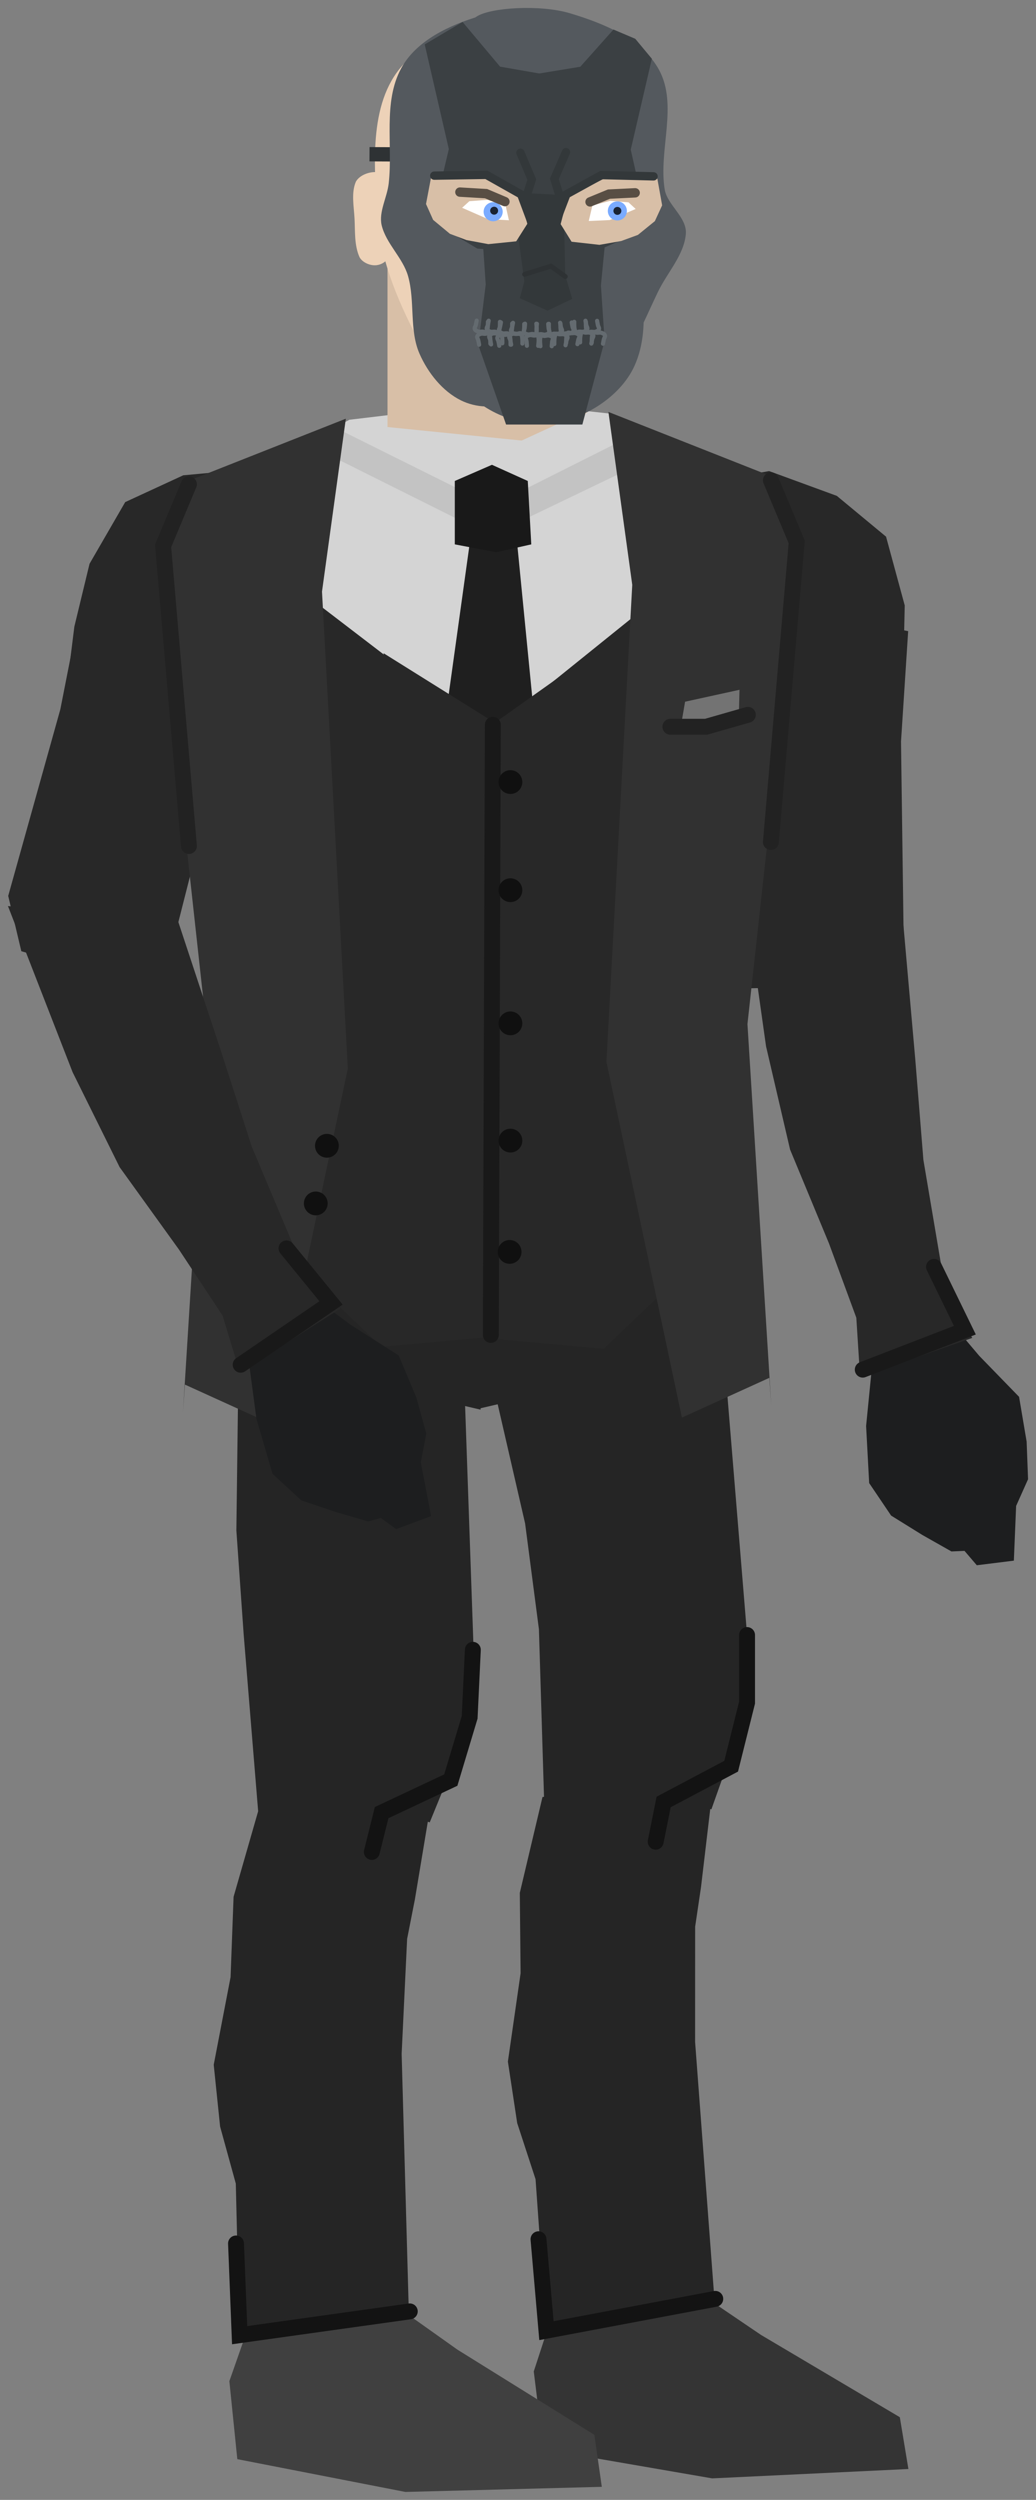 <svg xmlns="http://www.w3.org/2000/svg" xmlns:xlink="http://www.w3.org/1999/xlink" version="1.1" width="130.397" height="314.453" viewBox="0.021 -0.565 130.397 314.453">
  <rect x="0.021" y="-0.565" width="130.397" height="314.453" fill="#808080" stroke="none"/>
  <!-- Exported by Scratch - http://scratch.mit.edu/ -->
  <path id="ID0.7729651997797191" fill="#282828" stroke="none" stroke-linecap="round" d="M 10.304 75.006 L 34.03 76.534 L 29.64 96.414 L 24.711 106.607 L 22.423 115.612 L 19.132 123.846 L 2.705 119.085 L 1.054 112.127 L 7.615 88.659 L 10.304 75.006 Z " stroke-width="0.959"/>
  <path id="ID0.4757494777441025" fill="#282828" stroke="none" stroke-linecap="round" d="M 23.086 59.22 L 32.12 58.39 L 47.636 65.617 L 35.553 89.581 L 24.284 92.969 L 19.525 93.348 L 16.603 90.51 L 14.131 87.136 L 8.701 83.686 L 9.38 78.251 L 11.291 70.351 L 15.78 62.592 L 23.086 59.22 Z " stroke-width="0.483"/>
  <g id="ID0.5880346246995032">
    <path id="ID0.6829322893172503" fill="#1D1E1F" stroke="none" stroke-linecap="round" d="M 109.722 171.859 L 119.135 165.091 L 123.275 169.981 L 128.287 175.137 L 129.239 180.772 L 129.418 185.503 L 127.916 188.862 L 127.631 195.742 L 122.968 196.323 L 121.42 194.515 L 119.776 194.586 L 116.113 192.514 L 112.181 190.074 L 109.42 185.987 L 109.034 178.806 L 109.722 171.859 Z " stroke-width="0.816"/>
    <g id="ID0.9434720128774643">
      <path id="ID0.6507829907350242" fill="#282828" stroke="none" stroke-linecap="round" d="M 93.307 108.846 L 113.725 115.744 L 115.222 132.673 L 116.245 145.335 L 118.934 161.234 L 122.392 167.729 L 108.276 172.642 L 107.802 165.187 L 104.358 155.833 L 99.464 144.032 L 96.44 131.047 L 93.307 108.846 Z " stroke-width="0.816"/>
      <path id="ID0.9892375003546476" fill="none" stroke="#191919" stroke-width="2" stroke-linecap="round" d="M 108.612 171.718 L 121.465 166.755 L 117.582 158.791 "/>
    </g>
  </g>
  <path id="ID0.7729651997797191" fill="#282828" stroke="none" stroke-linecap="round" d="M 114.328 78.828 L 91.003 74.225 L 90.152 94.566 L 92.304 105.682 L 92.207 114.972 L 93.278 123.774 L 110.376 123.382 L 113.756 117.08 L 113.428 92.715 L 114.328 78.828 Z " stroke-width="0.959"/>
  <path id="ID0.4757494777441025" fill="#282828" stroke="none" stroke-linecap="round" d="M 105.348 61.808 L 96.828 58.69 L 79.978 61.7 L 85.516 87.96 L 95.54 94.123 L 100.043 95.709 L 103.595 93.714 L 106.849 91.087 L 112.982 89.144 L 113.718 83.716 L 113.896 75.59 L 111.545 66.94 L 105.348 61.808 Z " stroke-width="0.483"/>
  <g id="ID0.6660797297954559">
    <path id="ID0.5368814701214433" fill="#343434" stroke="none" stroke-linecap="round" d="M 67.203 297.728 L 70.086 288.898 L 74.575 279.651 L 84.551 285.509 L 95.817 293.144 L 113.279 303.486 L 114.358 310.002 L 89.66 311.181 L 68.415 307.514 L 67.203 297.728 Z " stroke-width="0.77"/>
    <g id="ID0.5077062323689461">
      <path id="ID0.05466862628236413" fill="#252525" stroke="none" stroke-linecap="round" d="M 68.302 225.476 L 89.994 222.096 L 88.258 236.779 L 87.516 241.792 L 87.51 256.277 L 90.01 289.528 L 68.766 292.298 L 67.429 273.55 L 65.117 266.483 L 63.947 258.755 L 65.546 247.648 L 65.447 237.532 L 68.302 225.476 Z " stroke-width="0.6"/>
      <path id="ID0.5319394422695041" fill="none" stroke="#131313" stroke-width="2" stroke-linecap="round" d="M 90.05 288.6 L 68.8 292.6 L 67.8 281.1 "/>
    </g>
    <g id="ID0.8820344842970371">
      <path id="ID0.3809091211296618" fill="#252525" stroke="none" stroke-linecap="round" d="M 57.078 151.803 L 88.794 132.287 L 90.056 156.515 L 94.045 204.991 L 93.562 215.744 L 89.561 227.026 L 81.468 224.842 L 68.514 226.133 L 67.853 204.371 L 66.115 191.068 L 57.078 151.803 Z " stroke-width="0.731"/>
      <path id="ID0.9495224836282432" fill="none" stroke="#131313" stroke-width="2" stroke-linecap="round" d="M 94.05 205.1 L 94.05 213.6 L 92.05 221.6 L 83.55 226.1 L 82.55 231.1 "/>
    </g>
  </g>
  <g id="ID0.18228224432095885">
    <path id="ID0.5368814701214433" fill="#404040" stroke="none" stroke-linecap="round" d="M 28.89 298.952 L 31.964 290.186 L 36.652 281.039 L 46.499 287.111 L 57.597 294.988 L 74.831 305.706 L 75.768 312.243 L 51.051 312.888 L 29.89 308.762 L 28.89 298.952 Z " stroke-width="0.77"/>
    <g id="ID0.5077062323689461">
      <path id="ID0.05466862628236413" fill="#252525" stroke="none" stroke-linecap="round" d="M 32.842 226.118 L 54.67 223.766 L 52.242 238.351 L 51.264 243.323 L 50.574 257.792 L 51.502 291.124 L 30.151 292.888 L 29.7 274.097 L 27.725 266.929 L 26.921 259.154 L 29.042 248.135 L 29.421 238.026 L 32.842 226.118 Z " stroke-width="0.6"/>
      <path id="ID0.5319394422695041" fill="none" stroke="#131313" stroke-width="2" stroke-linecap="round" d="M 51.598 290.175 L 30.183 293.168 L 29.727 281.633 "/>
    </g>
    <g id="ID0.8820344842970371">
      <path id="ID0.3809091211296618" fill="#252525" stroke="none" stroke-linecap="round" d="M 30.307 149.44 L 57.817 133.993 L 57.934 158.254 L 59.629 206.864 L 58.639 217.582 L 54.11 228.663 L 46.129 226.1 L 32.583 228.115 L 30.69 205.003 L 29.772 191.946 L 30.307 149.44 Z " stroke-width="0.731"/>
      <path id="ID0.9495224836282432" fill="none" stroke="#131313" stroke-width="2" stroke-linecap="round" d="M 59.536 206.957 L 59.135 215.448 L 56.76 223.345 L 48.056 227.438 L 46.822 232.385 "/>
    </g>
  </g>
  <g id="ID0.8990198895335197">
    <path id="ID0.17576928716152906" fill="#DBDBDB" stroke="none" d="M 62.55 54.6 L 62.3 54.6 L 62.3 54.6 L 62.55 54.6 L 62.55 54.6 Z " stroke-width="1"/>
    <path id="ID0.4270821204409003" fill="#252525" stroke="none" stroke-linecap="round" d="M 60.39 176.601 L 60.136 63.845 L 77.491 66.325 L 84.305 70.752 L 87.077 74.858 L 93.862 86.429 L 92.93 96.887 L 91.864 102.341 L 93.387 109.278 L 93.749 114.763 L 91.464 121.621 L 89.737 126.824 L 88.354 136.082 L 89.398 158.011 L 84.087 166.116 L 79.174 172.229 L 60.39 176.601 Z " stroke-width="0.476"/>
    <path id="ID0.4270821204409003" fill="#252525" stroke="none" stroke-linecap="round" d="M 60.51 176.751 L 60.764 63.995 L 43.409 66.475 L 36.595 70.902 L 33.823 75.008 L 27.038 86.579 L 27.97 97.037 L 29.036 102.491 L 27.513 109.428 L 27.151 114.913 L 29.436 121.771 L 31.163 126.974 L 32.546 136.232 L 31.502 158.161 L 36.813 166.266 L 41.726 172.379 L 60.51 176.751 Z " stroke-width="0.476"/>
    <path id="ID0.5114514343440533" fill="#282828" stroke="none" d="M 34.233 65.178 L 87.233 65.178 L 87.233 153.428 L 34.233 153.428 L 34.233 65.178 Z " stroke-width="1.007"/>
    <path id="ID0.9286923445761204" fill="#D4D4D4" stroke="none" stroke-linecap="round" d="M 50.387 51.472 L 67.671 32.736 L 60.552 51.615 L 61.814 92.087 L 23.866 63.043 L 44.006 52.234 L 50.387 51.472 Z " stroke-width="0.476"/>
    <path id="ID0.9286923445761204" fill="#D4D4D4" stroke="none" stroke-linecap="round" d="M 66.764 50.365 L 52.979 32.986 L 60.098 51.865 L 61.312 91.861 L 96.784 63.293 L 77.001 51.484 L 66.764 50.365 Z " stroke-width="0.476"/>
    <path id="ID0.39874776685610414" fill="#C3C3C3" stroke="none" stroke-linecap="round" d="M 42.098 53.164 L 61.967 63.035 L 79.835 54.074 L 83.839 56.212 L 61.772 66.81 L 38.339 55.12 L 42.098 53.164 Z " stroke-width="0.944"/>
    <path id="ID0.13444371055811644" fill="#1F1F1F" stroke="none" stroke-linecap="round" d="M 59.55 64.85 L 64.8 64.6 L 67.6 93.1 L 55.55 93.6 L 59.55 64.85 Z " stroke-width="1"/>
    <path id="ID0.751046194229275" fill="#191919" stroke="none" stroke-linecap="round" d="M 57.265 59.935 L 61.94 57.9 L 66.45 59.935 L 66.89 67.91 L 62.49 68.9 L 57.265 67.91 L 57.265 59.935 Z " stroke-width="1.1"/>
    <path id="ID0.7854711129330099" fill="#282828" stroke="none" stroke-linecap="round" d="M 48.3 81.6 L 62.3 90.35 L 76.05 80.6 L 74.05 98.1 L 50.8 98.1 L 48.3 81.6 Z " stroke-width="1"/>
    <path id="ID0.562834897544235" fill="#282828" stroke="none" stroke-linecap="round" d="M 31.55 153.1 L 61.8 147.35 L 61.8 167.6 L 48.05 168.85 L 31.55 153.1 Z " stroke-width="1"/>
    <path id="ID0.562834897544235" fill="#282828" stroke="none" stroke-linecap="round" d="M 92.5 153.35 L 62.25 147.6 L 62.25 167.85 L 76 169.1 L 92.5 153.35 Z " stroke-width="1"/>
    <path id="ID0.6824178956449032" fill="none" stroke="#191919" stroke-width="2" stroke-linecap="round" d="M 62.05 90.6 L 61.8 167.35 "/>
    <path id="ID0.4144489667378366" fill="#313131" stroke="none" stroke-linecap="round" d="M 23.3 60.1 L 43.55 52.1 L 40.55 73.85 L 43.8 133.85 L 34.3 178.6 L 23.3 173.6 L 23.05 177.1 L 26.05 129.1 L 21.3 85.85 L 20.3 69.6 L 23.3 60.1 Z " stroke-width="1"/>
    <path id="ID0.5234400681219995" fill="#101010" stroke="none" d="M 64.266 96.312 C 64.679 96.312 65.053 96.48 65.324 96.751 C 65.595 97.022 65.763 97.396 65.763 97.809 C 65.763 98.221 65.595 98.596 65.324 98.867 C 65.053 99.137 64.679 99.305 64.266 99.305 C 63.854 99.305 63.479 99.137 63.209 98.867 C 62.938 98.596 62.77 98.221 62.77 97.809 C 62.77 97.396 62.938 97.022 63.209 96.751 C 63.479 96.48 63.854 96.312 64.266 96.312 Z " stroke-width="0.63"/>
    <path id="ID0.5234400681219995" fill="#101010" stroke="none" d="M 64.266 109.912 C 64.679 109.912 65.053 110.08 65.324 110.351 C 65.595 110.622 65.763 110.996 65.763 111.409 C 65.763 111.821 65.595 112.196 65.324 112.466 C 65.053 112.737 64.679 112.905 64.266 112.905 C 63.854 112.905 63.479 112.737 63.209 112.466 C 62.938 112.196 62.77 111.821 62.77 111.409 C 62.77 110.996 62.938 110.622 63.209 110.351 C 63.479 110.08 63.854 109.912 64.266 109.912 Z " stroke-width="0.63"/>
    <path id="ID0.5234400681219995" fill="#101010" stroke="none" d="M 64.266 141.412 C 64.679 141.412 65.053 141.58 65.324 141.851 C 65.595 142.122 65.763 142.496 65.763 142.909 C 65.763 143.321 65.595 143.696 65.324 143.966 C 65.053 144.237 64.679 144.405 64.266 144.405 C 63.854 144.405 63.479 144.237 63.209 143.966 C 62.938 143.696 62.77 143.321 62.77 142.909 C 62.77 142.496 62.938 142.122 63.209 141.851 C 63.479 141.58 63.854 141.412 64.266 141.412 Z " stroke-width="0.63"/>
    <path id="ID0.5234400681219995" fill="#101010" stroke="none" d="M 64.266 126.662 C 64.679 126.662 65.053 126.83 65.324 127.101 C 65.595 127.372 65.763 127.746 65.763 128.159 C 65.763 128.571 65.595 128.946 65.324 129.216 C 65.053 129.487 64.679 129.655 64.266 129.655 C 63.854 129.655 63.479 129.487 63.209 129.216 C 62.938 128.946 62.77 128.571 62.77 128.159 C 62.77 127.746 62.938 127.372 63.209 127.101 C 63.479 126.83 63.854 126.662 64.266 126.662 Z " stroke-width="0.63"/>
    <path id="ID0.5234400681219995" fill="#101010" stroke="none" d="M 64.166 155.412 C 64.579 155.412 64.953 155.58 65.224 155.851 C 65.495 156.122 65.662 156.496 65.662 156.909 C 65.662 157.321 65.495 157.696 65.224 157.966 C 64.953 158.237 64.579 158.405 64.166 158.405 C 63.754 158.405 63.379 158.237 63.108 157.966 C 62.838 157.696 62.67 157.321 62.67 156.909 C 62.67 156.496 62.838 156.122 63.108 155.851 C 63.379 155.58 63.754 155.412 64.166 155.412 Z " stroke-width="0.63"/>
    <path id="ID0.4144489667378366" fill="#313131" stroke="none" stroke-linecap="round" d="M 96.85 59.25 L 76.6 51.25 L 79.6 73 L 76.35 133 L 85.85 177.75 L 96.85 172.75 L 97.1 176.25 L 94.1 128.25 L 98.85 85 L 99.85 68.75 L 96.85 59.25 Z " stroke-width="1"/>
    <path id="ID0.8752945330925286" fill="none" stroke="#222222" stroke-width="2" stroke-linecap="round" d="M 23.8 60.35 L 20.55 68.1 L 23.8 105.85 "/>
    <path id="ID0.8752945330925286" fill="none" stroke="#222222" stroke-width="2" stroke-linecap="round" d="M 97.05 59.85 L 100.3 67.6 L 97.05 105.35 "/>
    <path id="ID0.5234400681219995" fill="#101010" stroke="none" d="M 41.166 142.062 C 41.579 142.062 41.953 142.23 42.224 142.501 C 42.495 142.772 42.663 143.146 42.663 143.559 C 42.663 143.971 42.495 144.346 42.224 144.617 C 41.953 144.887 41.579 145.055 41.166 145.055 C 40.754 145.055 40.379 144.887 40.108 144.617 C 39.838 144.346 39.67 143.971 39.67 143.559 C 39.67 143.146 39.838 142.772 40.108 142.501 C 40.379 142.23 40.754 142.062 41.166 142.062 Z " stroke-width="0.63"/>
    <path id="ID0.5234400681219995" fill="#101010" stroke="none" d="M 39.766 149.312 C 40.179 149.312 40.553 149.48 40.824 149.751 C 41.095 150.022 41.263 150.396 41.263 150.809 C 41.263 151.221 41.095 151.596 40.824 151.867 C 40.553 152.137 40.179 152.305 39.766 152.305 C 39.354 152.305 38.979 152.137 38.709 151.867 C 38.438 151.596 38.27 151.221 38.27 150.809 C 38.27 150.396 38.438 150.022 38.709 149.751 C 38.979 149.48 39.354 149.312 39.766 149.312 Z " stroke-width="0.63"/>
    <g id="ID0.20783481979742646">
      <path id="ID0.5848579816520214" fill="#737373" stroke="none" stroke-linecap="round" d="M 86.25 87.7 L 93.1 86.2 L 93 90.1 L 85.75 90.6 L 86.25 87.7 Z " stroke-width="1"/>
      <path id="ID0.13105127029120922" fill="none" stroke="#222222" stroke-width="2" stroke-linecap="round" d="M 84.4 90.85 L 88.9 90.85 L 94.15 89.35 "/>
    </g>
  </g>
  <path id="ID0.46110434643924236" fill="#D8BFA7" stroke="none" stroke-linecap="round" d="M 48.795 33.05 L 71.409 33.05 L 71.877 52 L 65.683 54.85 L 48.795 53.15 L 48.795 33.05 Z " stroke-width="1.088"/>
  <g id="ID0.9046455742791295">
    <path id="ID0.8999492498114705" fill="#EDD2B8" stroke="none" stroke-linecap="round" d="M 69.853 3.706 C 74.254 4.207 78.973 6.941 81.086 10.834 C 83.497 15.28 81.593 20.862 81.796 25.865 C 81.897 27.606 82.117 29.425 81.669 31.174 C 81.147 34.327 79.944 37.331 78.93 40.457 C 78.247 42.565 78.045 44.9 76.867 46.798 C 75.54 49.044 74.181 52.171 71.579 52.614 C 67.722 53.27 63.655 51.409 60.214 49.636 C 57.387 48.18 54.745 45.955 53.184 43.175 C 50.39 38.016 47.857 32.344 47.501 26.458 C 47.106 19.933 46.375 11.863 51.152 7.17 C 55.427 2.65 63.309 2.965 69.853 3.706 Z " stroke-width="0.508"/>
    <path id="ID0.8194515448994935" fill="#EDD2B8" stroke="none" stroke-linecap="round" d="M 47.474 21.092 C 48.328 21.183 48.943 21.755 49.445 22.817 C 49.947 23.878 50.253 25.342 50.245 26.956 C 50.237 28.57 49.916 30.03 49.404 31.087 C 48.892 32.143 48.27 32.682 47.416 32.792 C 46.633 32.891 45.629 32.457 45.271 31.781 C 44.6 30.28 44.728 28.503 44.645 26.928 C 44.563 25.38 44.211 23.676 44.818 22.279 C 45.301 21.427 46.58 20.997 47.474 21.092 Z " stroke-width="1"/>
    <path id="ID0.5768358684144914" fill="#2E3234" stroke="none" d="M 46.532 17.936 L 52.532 17.966 L 52.523 19.766 L 46.523 19.736 L 46.532 17.936 Z " stroke-width="1"/>
    <path id="ID0.3245162623934448" fill="#54595E" stroke="none" stroke-linecap="round" d="M 68.135 4.742 C 71.391 4.758 74.328 7.401 76.443 11.657 C 78.558 15.912 79.281 22.637 79.819 28.25 C 80.367 33.982 82.239 40.23 79.884 45.451 C 78.069 49.474 73.108 52.521 68.597 52.745 C 64.338 52.961 59.212 50.466 57.228 46.589 C 54.425 41.11 55.774 34.333 56.219 28.134 C 56.623 22.51 57.602 15.808 59.759 11.574 C 61.916 7.34 64.879 4.726 68.135 4.742 Z " stroke-width="1"/>
    <path id="ID0.8999492498114705" fill="#54595E" stroke="none" stroke-linecap="round" d="M 71.74 1.098 C 75.984 2.366 80.86 4.333 82.973 8.226 C 85.384 12.671 82.884 18.311 83.683 23.257 C 83.999 25.211 86.467 26.731 86.349 28.808 C 86.153 31.48 84.031 33.669 82.832 36.157 C 81.527 38.859 80.378 41.714 78.753 44.19 C 77.319 46.378 75.825 48.873 73.466 50.006 C 71.65 50.877 69.035 51.111 67.472 49.875 C 66.229 48.892 67.383 46.681 67.013 45.122 C 66.694 43.199 65.407 41.46 65.415 39.475 C 65.439 33.951 67.331 28.524 67.376 22.999 C 67.426 16.923 67.792 10.677 65.84 4.981 C 65.093 2.802 58.88 2.199 59.964 1.548 C 61.643 0.381 67.979 -0.025 71.74 1.098 Z " stroke-width="0.508"/>
    <path id="ID0.8999492498114705" fill="#54595E" stroke="none" stroke-linecap="round" d="M 60.43 1.452 C 56.642 2.565 52.418 4.514 50.516 8.033 C 48.199 12.294 49.483 17.702 48.946 22.505 C 48.748 24.268 47.675 26.074 48.056 27.759 C 48.615 30.09 50.719 31.852 51.378 34.151 C 52.284 37.318 51.511 40.947 52.828 43.938 C 53.883 46.333 55.71 48.65 58.057 49.806 C 59.864 50.695 62.477 50.955 64.052 49.734 C 65.305 48.764 64.173 46.542 64.559 44.987 C 64.896 43.067 66.2 41.34 66.212 39.355 C 66.243 33.831 64.405 28.386 64.414 22.861 C 64.424 16.785 64.579 10.677 66.129 4.859 C 66.546 3.295 71.236 2.613 70.284 2.009 C 68.399 0.824 63.585 0.449 60.43 1.452 Z " stroke-width="0.508"/>
    <path id="ID0.45774566335603595" fill="#54595E" stroke="none" stroke-linecap="round" d="M 68.401 36.631 C 70.505 36.641 72.039 37.913 73.781 38.724 C 75.369 39.464 78.374 39.616 78.353 41.43 C 78.351 44.262 75.854 46.694 73.732 48.691 C 72.332 50.009 70.436 50.741 68.332 50.731 C 66.228 50.72 64.429 49.868 62.952 48.638 C 60.908 46.937 58.29 44.933 58.348 42.331 C 58.313 40.339 61.24 39.637 63.001 38.67 C 64.686 37.745 66.297 36.621 68.401 36.631 Z " stroke-width="1"/>
    <path id="ID0.6934182443656027" fill="#54595E" stroke="none" stroke-linecap="round" d="M 54.207 31.006 L 67.436 35.172 L 81.559 30.742 L 78.525 37.477 L 78.003 41.974 L 58.15 42.526 L 57.03 36.37 L 54.207 31.006 Z " stroke-width="1"/>
    <path id="ID0.6236958587542176" fill="#3B4043" stroke="none" stroke-linecap="round" d="M 60.644 27.721 L 76.394 27.749 L 75.657 35.345 L 76.122 42.298 L 73.32 52.834 L 63.72 52.836 L 60.219 42.819 L 61.157 35.224 L 60.644 27.721 Z " stroke-width="1"/>
    <path id="ID0.6043254472315311" fill="#3B4043" stroke="none" stroke-linecap="round" d="M 53.477 5.022 L 58.241 2.195 L 62.963 7.819 L 69.458 8.951 L 68.112 28.244 L 65.448 31.081 L 60.1 30.705 L 56.56 28.587 L 54.98 24.679 L 56.512 18.187 L 53.477 5.022 Z " stroke-width="1"/>
    <path id="ID0.6043254472315311" fill="#3B4043" stroke="none" stroke-linecap="round" d="M 82.067 6.824 L 79.98 4.314 L 77.235 3.15 L 73.062 7.83 L 66.557 8.898 L 67.711 28.204 L 70.347 31.067 L 75.699 30.743 L 80.209 28.765 L 80.878 24.769 L 79.411 18.261 L 82.067 6.824 Z " stroke-width="1"/>
    <path id="ID0.9914007503539324" fill="#33383A" stroke="none" d="M 66.093 35.399 L 64.501 23.641 L 70.95 23.973 L 71.193 35.374 L 66.093 35.399 Z " stroke-width="1"/>
    <path id="ID0.28340246016159654" fill="#D8BFA7" stroke="none" stroke-linecap="round" d="M 54.28 21.741 L 61.1 21.868 L 65.532 24.161 L 66.392 27.587 L 64.994 29.789 L 61.483 30.145 L 58.741 29.634 L 56.651 28.846 L 54.537 27.093 L 53.641 25.097 L 54.28 21.741 Z " stroke-width="0.595"/>
    <path id="ID0.28340246016159654" fill="#D8BFA7" stroke="none" stroke-linecap="round" d="M 82.756 21.9 L 75.935 21.96 L 71.481 24.209 L 70.587 27.627 L 71.963 29.842 L 75.47 30.233 L 78.217 29.749 L 80.315 28.981 L 82.446 27.25 L 83.362 25.263 L 82.756 21.9 Z " stroke-width="0.595"/>
    <path id="ID0.17377300979569554" fill="#FFFFFF" stroke="none" stroke-linecap="round" d="M 58.185 25.572 L 59.096 24.745 L 61.384 24.573 L 63.633 25.189 L 64.076 27.142 L 61.44 26.997 L 58.185 25.572 Z " stroke-width="1"/>
    <path id="ID0.17377300979569554" fill="#FFFFFF" stroke="none" stroke-linecap="round" d="M 80.03 25.722 L 79.127 24.887 L 76.841 24.692 L 74.586 25.286 L 74.124 27.234 L 76.762 27.116 L 80.03 25.722 Z " stroke-width="1"/>
    <path id="ID0.44800941413268447" fill="none" stroke="#33383A" stroke-width="1.05" stroke-linecap="round" d="M 67.225 28.209 L 65.618 23.894 L 61.245 21.43 L 54.68 21.529 "/>
    <path id="ID0.12448931112885475" fill="#33383A" stroke="none" stroke-linecap="round" d="M 66.311 33.751 L 71.111 33.875 L 72.045 37.029 L 68.938 38.514 L 65.445 36.947 L 66.311 33.751 Z " stroke-width="1"/>
    <path id="ID0.44800941413268447" fill="none" stroke="#33383A" stroke-width="1.05" stroke-linecap="round" d="M 66.141 24.585 L 66.956 22.021 L 65.527 18.649 "/>
    <path id="ID0.44800941413268447" fill="none" stroke="#33383A" stroke-width="1.05" stroke-linecap="round" d="M 70.585 24.5 L 69.796 21.928 L 71.257 18.571 "/>
    <g id="ID0.32985211815685034">
      <g id="ID0.08651347272098064">
        <g id="ID0.07771636918187141">
          <path id="ID0.7001032647676766" fill="none" stroke="#646B70" stroke-width="0.524" stroke-linecap="round" d="M 60.019 39.765 C 60.019 39.765 59.953 40.133 59.912 40.315 C 59.873 40.486 59.717 40.66 59.779 40.825 C 59.842 40.995 60.05 41.084 60.222 41.141 C 60.388 41.196 60.572 41.141 60.746 41.144 C 60.92 41.147 61.185 41.312 61.27 41.16 C 61.474 40.795 61.433 39.916 61.433 39.916 "/>
          <path id="ID0.7001032647676766" fill="none" stroke="#646B70" stroke-width="0.524" stroke-linecap="round" d="M 61.533 39.775 C 61.533 39.775 61.466 40.143 61.425 40.324 C 61.386 40.495 61.23 40.67 61.292 40.834 C 61.355 41.005 61.563 41.094 61.735 41.151 C 61.901 41.206 62.085 41.151 62.259 41.154 C 62.434 41.157 62.698 41.322 62.783 41.169 C 62.987 40.805 62.946 39.926 62.946 39.926 "/>
        </g>
        <g id="ID0.07771636918187141">
          <path id="ID0.7001032647676766" fill="none" stroke="#646B70" stroke-width="0.524" stroke-linecap="round" d="M 63.071 39.983 C 63.071 39.983 63.005 40.351 62.964 40.533 C 62.925 40.704 62.768 40.878 62.83 41.043 C 62.894 41.213 63.102 41.302 63.274 41.359 C 63.44 41.414 63.623 41.359 63.798 41.362 C 63.972 41.365 64.236 41.53 64.321 41.377 C 64.525 41.013 64.485 40.134 64.485 40.134 "/>
          <path id="ID0.7001032647676766" fill="none" stroke="#646B70" stroke-width="0.524" stroke-linecap="round" d="M 64.591 40.042 C 64.591 40.042 64.524 40.41 64.483 40.592 C 64.444 40.763 64.288 40.938 64.35 41.102 C 64.413 41.272 64.621 41.362 64.793 41.419 C 64.959 41.473 65.143 41.418 65.317 41.421 C 65.492 41.424 65.756 41.589 65.841 41.437 C 66.045 41.072 66.004 40.194 66.004 40.194 "/>
        </g>
        <path id="ID0.7001032647676766" fill="none" stroke="#646B70" stroke-width="0.524" stroke-linecap="round" d="M 66.105 40.151 C 66.105 40.151 66.078 40.523 66.056 40.709 C 66.035 40.883 65.898 41.073 65.977 41.23 C 66.058 41.392 66.274 41.459 66.451 41.498 C 66.622 41.535 66.799 41.461 66.972 41.446 C 67.146 41.43 67.426 41.567 67.495 41.406 C 67.66 41.023 67.527 40.153 67.527 40.153 "/>
      </g>
      <g id="ID0.08651347272098064">
        <g id="ID0.07771636918187141">
          <path id="ID0.7001032647676766" fill="none" stroke="#646B70" stroke-width="0.524" stroke-linecap="round" d="M 75.177 39.794 C 75.177 39.794 75.24 40.162 75.28 40.344 C 75.317 40.516 75.471 40.692 75.408 40.856 C 75.343 41.025 75.134 41.113 74.961 41.168 C 74.795 41.221 74.612 41.164 74.437 41.165 C 74.263 41.166 73.997 41.329 73.913 41.176 C 73.713 40.809 73.763 39.931 73.763 39.931 "/>
          <path id="ID0.7001032647676766" fill="none" stroke="#646B70" stroke-width="0.524" stroke-linecap="round" d="M 73.714 39.778 C 73.714 39.778 73.776 40.146 73.816 40.328 C 73.853 40.5 74.008 40.676 73.944 40.84 C 73.879 41.009 73.67 41.097 73.498 41.152 C 73.331 41.205 73.148 41.148 72.974 41.149 C 72.799 41.15 72.534 41.313 72.45 41.16 C 72.249 40.793 72.299 39.915 72.299 39.915 "/>
        </g>
        <g id="ID0.07771636918187141">
          <path id="ID0.7001032647676766" fill="none" stroke="#646B70" stroke-width="0.524" stroke-linecap="round" d="M 71.978 39.998 C 71.978 39.998 72.04 40.366 72.08 40.548 C 72.117 40.72 72.272 40.896 72.208 41.06 C 72.143 41.229 71.934 41.317 71.761 41.372 C 71.595 41.425 71.412 41.368 71.238 41.369 C 71.063 41.37 70.797 41.533 70.714 41.38 C 70.513 41.014 70.563 40.135 70.563 40.135 "/>
          <path id="ID0.7001032647676766" fill="none" stroke="#646B70" stroke-width="0.524" stroke-linecap="round" d="M 70.52 40.032 C 70.52 40.032 70.583 40.4 70.623 40.582 C 70.66 40.754 70.814 40.93 70.751 41.093 C 70.685 41.263 70.477 41.35 70.304 41.406 C 70.138 41.458 69.955 41.402 69.78 41.403 C 69.606 41.404 69.34 41.566 69.256 41.413 C 69.056 41.047 69.106 40.169 69.106 40.169 "/>
        </g>
        <path id="ID0.7001032647676766" fill="none" stroke="#646B70" stroke-width="0.524" stroke-linecap="round" d="M 69.026 40.183 C 69.026 40.183 69.049 40.556 69.07 40.741 C 69.089 40.916 69.224 41.107 69.144 41.263 C 69.061 41.425 68.844 41.49 68.667 41.527 C 68.496 41.562 68.32 41.486 68.146 41.469 C 67.972 41.452 67.691 41.586 67.624 41.425 C 67.463 41.039 67.604 40.171 67.604 40.171 "/>
      </g>
    </g>
    <path id="ID0.7001032647676766" fill="none" stroke="#646B70" stroke-width="0.524" stroke-linecap="round" d="M 60.325 42.797 C 60.325 42.797 60.262 42.429 60.222 42.247 C 60.185 42.075 60.031 41.899 60.094 41.735 C 60.16 41.566 60.368 41.479 60.541 41.423 C 60.707 41.37 60.89 41.427 61.065 41.426 C 61.239 41.425 61.505 41.262 61.589 41.416 C 61.789 41.782 61.739 42.66 61.739 42.66 "/>
    <path id="ID0.7001032647676766" fill="none" stroke="#646B70" stroke-width="0.524" stroke-linecap="round" d="M 61.831 42.758 C 61.831 42.758 61.769 42.389 61.73 42.207 C 61.692 42.035 61.538 41.859 61.601 41.696 C 61.667 41.526 61.875 41.439 62.048 41.383 C 62.214 41.331 62.397 41.387 62.572 41.386 C 62.746 41.385 63.012 41.222 63.096 41.376 C 63.296 41.742 63.246 42.62 63.246 42.62 "/>
    <g id="ID0.07771636918187141">
      <path id="ID0.7001032647676766" fill="none" stroke="#646B70" stroke-width="0.524" stroke-linecap="round" d="M 62.861 42.929 C 62.861 42.929 62.799 42.561 62.759 42.379 C 62.722 42.207 62.567 42.031 62.631 41.867 C 62.696 41.698 62.905 41.611 63.078 41.555 C 63.244 41.502 63.427 41.559 63.601 41.558 C 63.776 41.557 64.042 41.394 64.125 41.547 C 64.326 41.914 64.276 42.792 64.276 42.792 "/>
      <path id="ID0.7001032647676766" fill="none" stroke="#646B70" stroke-width="0.524" stroke-linecap="round" d="M 64.356 42.79 C 64.356 42.79 64.293 42.422 64.254 42.24 C 64.216 42.068 64.062 41.892 64.125 41.728 C 64.191 41.559 64.399 41.471 64.572 41.416 C 64.738 41.363 64.921 41.42 65.096 41.419 C 65.27 41.418 65.536 41.255 65.62 41.408 C 65.82 41.775 65.771 42.653 65.771 42.653 "/>
    </g>
    <path id="ID0.7001032647676766" fill="none" stroke="#646B70" stroke-width="0.524" stroke-linecap="round" d="M 66.341 42.929 C 66.341 42.929 66.317 42.557 66.297 42.371 C 66.278 42.197 66.143 42.005 66.223 41.849 C 66.306 41.688 66.522 41.623 66.7 41.586 C 66.871 41.551 67.047 41.626 67.221 41.643 C 67.394 41.66 67.675 41.527 67.743 41.688 C 67.903 42.073 67.762 42.941 67.762 42.941 "/>
    <path id="ID0.7001032647676766" fill="none" stroke="#646B70" stroke-width="0.524" stroke-linecap="round" d="M 75.916 42.67 C 75.916 42.67 75.983 42.303 76.024 42.121 C 76.063 41.95 76.219 41.775 76.157 41.611 C 76.094 41.441 75.886 41.351 75.714 41.294 C 75.548 41.24 75.364 41.295 75.19 41.292 C 75.016 41.289 74.751 41.124 74.666 41.276 C 74.462 41.64 74.503 42.519 74.503 42.519 "/>
    <path id="ID0.7001032647676766" fill="none" stroke="#646B70" stroke-width="0.524" stroke-linecap="round" d="M 74.453 42.654 C 74.453 42.654 74.519 42.286 74.56 42.105 C 74.599 41.934 74.756 41.759 74.694 41.595 C 74.63 41.425 74.422 41.335 74.25 41.278 C 74.084 41.224 73.901 41.279 73.726 41.276 C 73.552 41.273 73.288 41.108 73.203 41.26 C 72.999 41.624 73.039 42.503 73.039 42.503 "/>
    <path id="ID0.7001032647676766" fill="none" stroke="#646B70" stroke-width="0.524" stroke-linecap="round" d="M 72.698 42.725 C 72.698 42.725 72.764 42.358 72.805 42.176 C 72.844 42.005 73.001 41.83 72.939 41.666 C 72.875 41.496 72.668 41.406 72.495 41.349 C 72.329 41.295 72.146 41.35 71.971 41.347 C 71.797 41.344 71.533 41.179 71.448 41.331 C 71.244 41.696 71.284 42.574 71.284 42.574 "/>
    <path id="ID0.7001032647676766" fill="none" stroke="#646B70" stroke-width="0.524" stroke-linecap="round" d="M 71.204 42.864 C 71.204 42.864 71.27 42.497 71.311 42.315 C 71.35 42.144 71.506 41.969 71.445 41.805 C 71.381 41.635 71.173 41.545 71.001 41.489 C 70.835 41.434 70.651 41.489 70.477 41.486 C 70.303 41.483 70.038 41.318 69.953 41.47 C 69.749 41.835 69.79 42.714 69.79 42.714 "/>
    <path id="ID0.7001032647676766" fill="none" stroke="#646B70" stroke-width="0.524" stroke-linecap="round" d="M 69.466 42.986 C 69.466 42.986 69.493 42.614 69.515 42.428 C 69.536 42.254 69.673 42.064 69.594 41.907 C 69.513 41.745 69.297 41.677 69.12 41.639 C 68.949 41.602 68.773 41.676 68.599 41.691 C 68.425 41.706 68.145 41.57 68.076 41.73 C 67.912 42.114 68.044 42.984 68.044 42.984 "/>
    <path id="ID0.44800941413268447" fill="none" stroke="#2E3234" stroke-width="0.613" stroke-linecap="round" d="M 71.171 34.221 L 69.37 32.911 L 66.059 33.939 "/>
    <path id="ID0.44800941413268447" fill="none" stroke="#33383A" stroke-width="1.05" stroke-linecap="round" d="M 69.667 28.174 L 71.316 23.876 L 75.713 21.455 L 82.278 21.619 "/>
    <g id="ID0.6897007944062352">
      <path id="ID0.2692581438459456" fill="#7AABFF" stroke="none" d="M 78.06 24.814 C 77.742 24.722 77.416 24.768 77.147 24.916 C 76.878 25.064 76.665 25.314 76.573 25.632 C 76.48 25.95 76.526 26.276 76.674 26.545 C 76.822 26.814 77.072 27.027 77.391 27.119 C 77.709 27.212 78.034 27.166 78.303 27.018 C 78.572 26.87 78.785 26.62 78.878 26.302 C 78.97 25.983 78.924 25.658 78.776 25.389 C 78.628 25.12 78.378 24.907 78.06 24.814 Z " stroke-width="1.143"/>
      <path id="ID0.8070062398910522" fill="#192334" stroke="none" d="M 77.869 25.481 C 77.737 25.443 77.601 25.461 77.489 25.523 C 77.376 25.584 77.288 25.689 77.25 25.822 C 77.211 25.954 77.23 26.09 77.292 26.202 C 77.353 26.315 77.458 26.403 77.59 26.442 C 77.723 26.48 77.859 26.462 77.971 26.399 C 78.083 26.338 78.171 26.233 78.21 26.101 C 78.248 25.968 78.23 25.832 78.168 25.721 C 78.107 25.608 78.001 25.52 77.869 25.481 Z " stroke-width="1.111"/>
    </g>
    <g id="ID0.5823970721103251">
      <path id="ID0.2692581438459456" fill="#7AABFF" stroke="none" d="M 61.769 24.915 C 62.088 24.826 62.413 24.875 62.68 25.026 C 62.948 25.177 63.158 25.428 63.248 25.748 C 63.337 26.067 63.288 26.392 63.137 26.659 C 62.986 26.927 62.734 27.137 62.415 27.227 C 62.096 27.316 61.771 27.267 61.504 27.116 C 61.236 26.966 61.026 26.713 60.936 26.394 C 60.847 26.075 60.896 25.75 61.047 25.483 C 61.197 25.215 61.45 25.005 61.769 24.915 Z " stroke-width="1.143"/>
      <path id="ID0.8070062398910522" fill="#192334" stroke="none" d="M 62.081 25.456 C 62.214 25.419 62.349 25.438 62.461 25.502 C 62.573 25.564 62.66 25.67 62.697 25.803 C 62.734 25.935 62.715 26.071 62.651 26.182 C 62.589 26.294 62.483 26.382 62.35 26.419 C 62.218 26.456 62.082 26.436 61.971 26.373 C 61.859 26.311 61.771 26.205 61.734 26.072 C 61.697 25.939 61.717 25.803 61.78 25.692 C 61.842 25.58 61.948 25.493 62.081 25.456 Z " stroke-width="1.111"/>
    </g>
    <path id="ID0.023752907756716013" fill="none" stroke="#584E44" stroke-width="1.181" stroke-linecap="round" d="M 57.907 23.599 L 61.203 23.794 L 63.573 24.797 "/>
    <path id="ID0.023752907756716013" fill="none" stroke="#584E44" stroke-width="1.181" stroke-linecap="round" d="M 79.966 23.689 L 76.668 23.852 L 74.288 24.831 "/>
  </g>
  <g id="ID0.5880346246995032">
    <path id="ID0.6829322893172503" fill="#1D1E1F" stroke="none" stroke-linecap="round" d="M 31.379 170.997 L 38.992 162.253 L 44.141 166.064 L 50.201 169.934 L 52.42 175.201 L 53.678 179.766 L 52.985 183.38 L 54.284 190.142 L 49.878 191.776 L 47.957 190.37 L 46.373 190.816 L 42.333 189.639 L 37.947 188.164 L 34.322 184.819 L 32.301 177.918 L 31.379 170.997 Z " stroke-width="0.816"/>
    <g id="ID0.9434720128774643">
      <path id="ID0.6507829907350242" fill="#282828" stroke="none" stroke-linecap="round" d="M 1.021 113.405 L 22.477 115.44 L 27.812 131.576 L 31.709 143.667 L 37.97 158.527 L 42.824 164.057 L 30.21 172.073 L 28.04 164.925 L 22.544 156.609 L 15.076 146.244 L 9.157 134.296 L 1.021 113.405 Z " stroke-width="0.816"/>
      <path id="ID0.9892375003546476" fill="none" stroke="#191919" stroke-width="2" stroke-linecap="round" d="M 30.313 171.1 L 41.687 163.324 L 36.083 156.462 "/>
    </g>
  </g>
</svg>